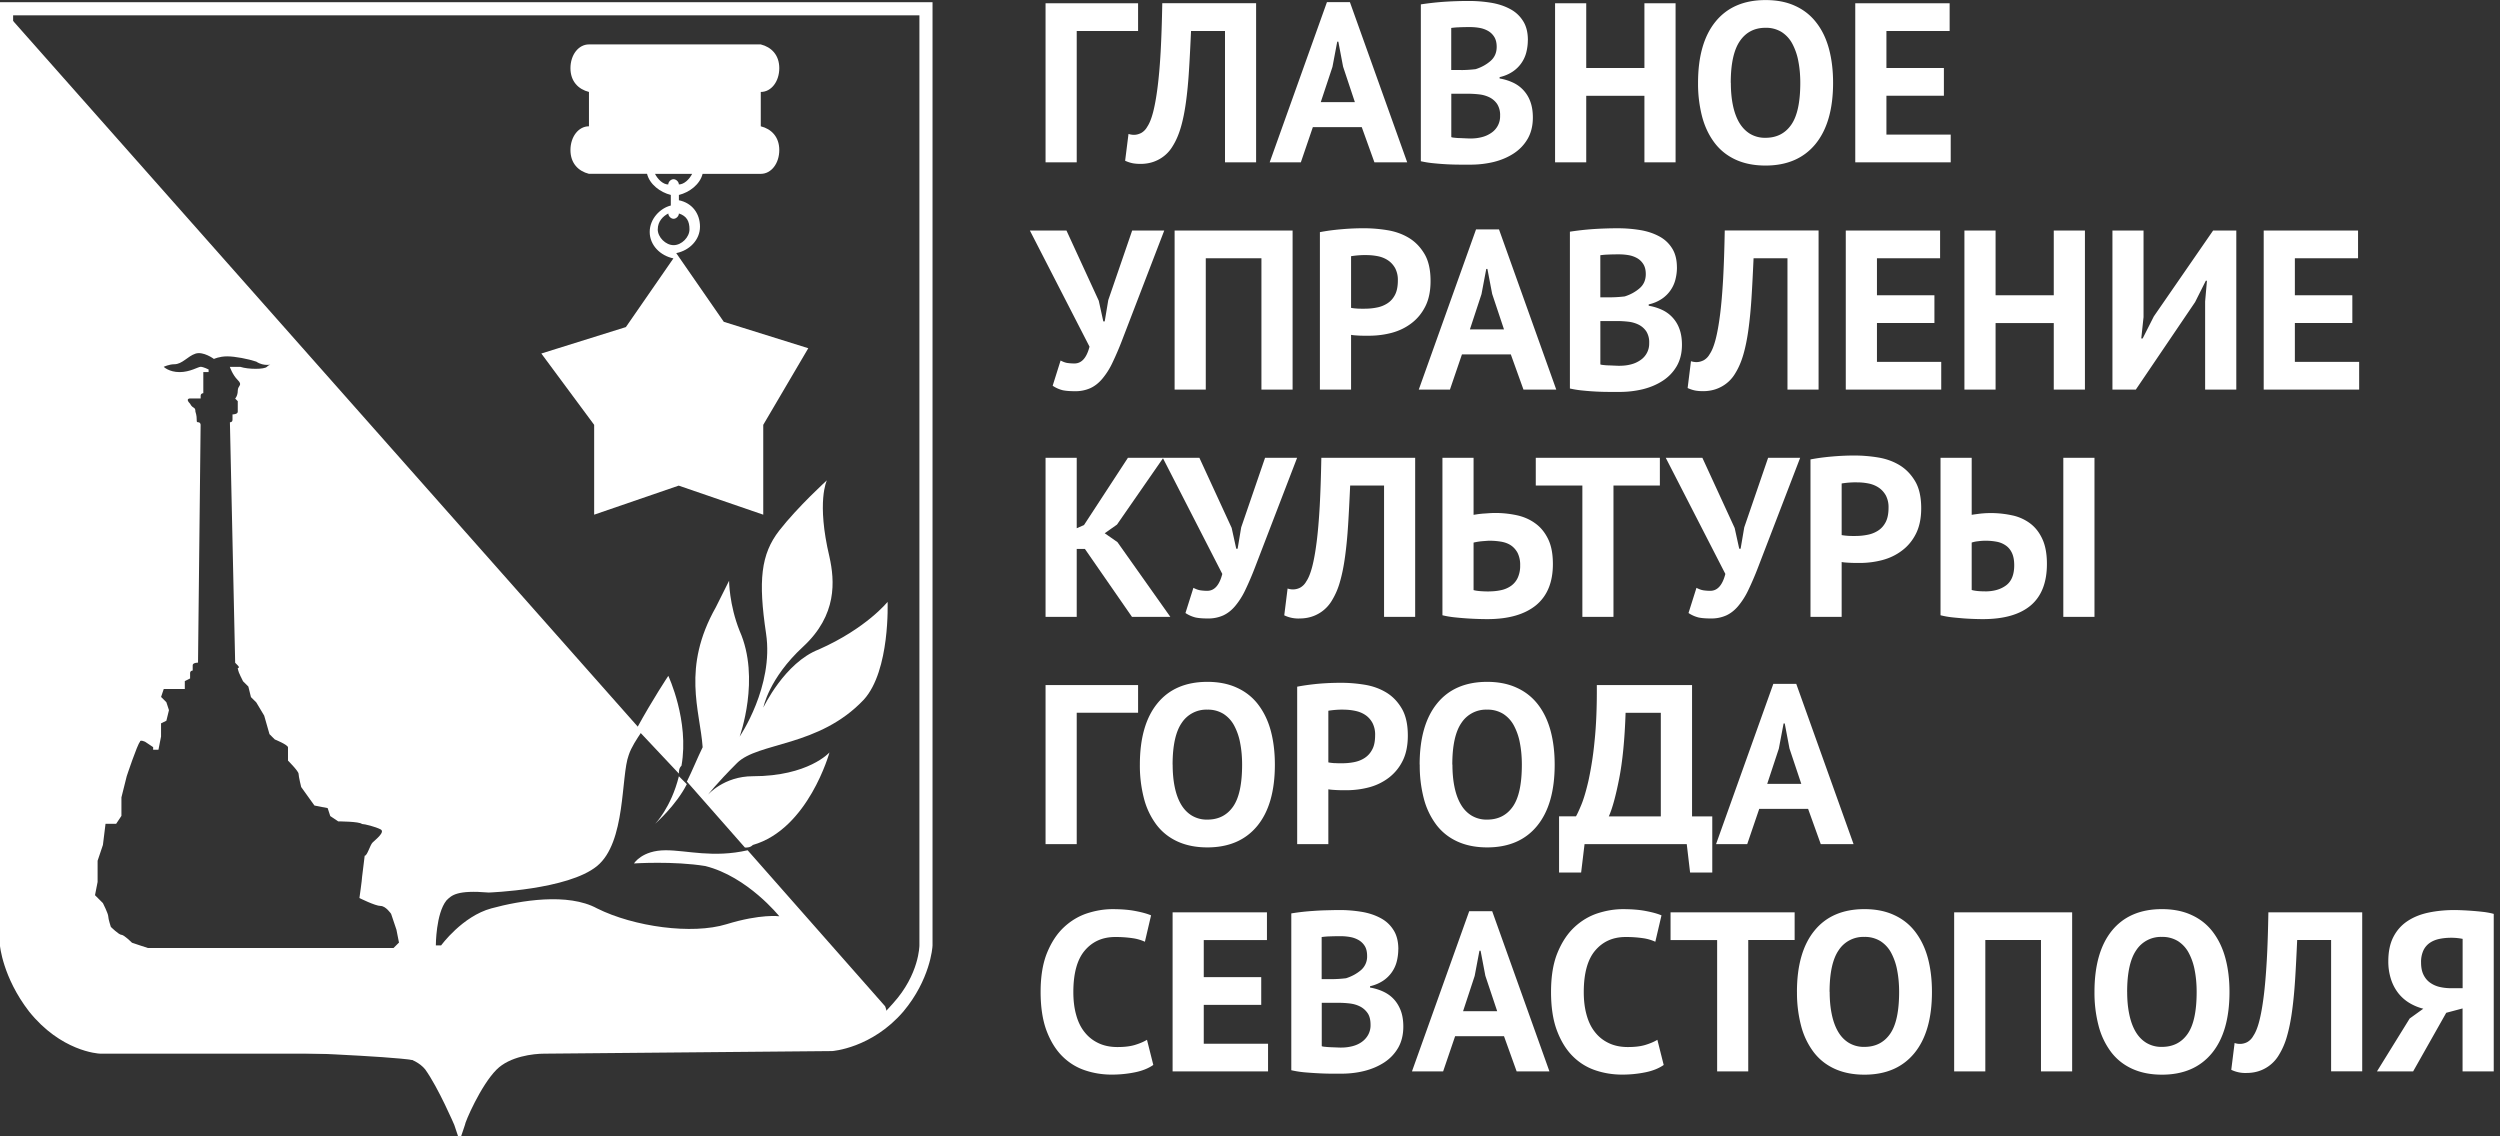 <svg xmlns="http://www.w3.org/2000/svg" width="77" height="35"><rect width="100%" height="100%" fill="#333333" stroke="none"/><rect width="100%" height="100%" fill="none"/><g class="currentLayer"><title>Layer 1</title><g><path fill="#FFF" d="M14.156 35.138l-.163-.488s-.488-1.14-.895-1.71c-.326-.406-1.058-.487-1.383-.487H3.09c-.08 0-1.22-.08-2.197-1.302-.814-1.057-.895-2.033-.895-2.033V.067h28.724v29.05c0 .08-.08 1.058-.895 2.034-.976 1.14-2.197 1.222-2.197 1.222l-8.87.08c-.325 0-1.058.082-1.465.49-.488.487-.976 1.626-.976 1.708l-.164.488zM.404.473v28.643s.08.895.814 1.79c.814 1.058 1.872 1.14 1.872 1.14l8.544.08c.08 0 1.14 0 1.71.57.324.325.65.895.813 1.383.163-.408.488-.977.814-1.384.57-.57 1.628-.57 1.71-.57l8.87-.08s1.058-.082 1.953-1.14c.814-.895.814-1.79.814-1.79V.473H.404z"/><path fill="#FFF" d="M21.154 24.07l1.79 2.035c.08 0 .163 0 .244-.08 1.71-.49 2.36-2.85 2.36-2.85s-.65.733-2.36.733c-.895 0-1.383.57-1.383.57s.244-.325.895-.976c.65-.65 2.523-.488 3.906-1.953.814-.896.732-3.012.732-3.012s-.65.814-2.116 1.465c-1.058.407-1.71 1.79-1.71 1.79s.164-.895 1.222-1.872.976-2.033.814-2.766c-.407-1.71-.08-2.36-.08-2.36s-.896.814-1.466 1.546-.65 1.546-.407 3.174c.244 1.627-.814 3.174-.814 3.174s.652-1.79 0-3.255c-.325-.814-.325-1.546-.325-1.546l-.407.814c-1.058 1.873-.488 3.175-.407 4.314-.16.325-.323.732-.486 1.057zM20.91 23.827c0-.08 0-.163.08-.244.245-1.383-.406-2.767-.406-2.767s-.488.732-.976 1.627l1.302 1.384z"/><path fill="none" d="M11.877 27.652c-.163 0-.65-.244-.65-.244l.08-.65c0-.082.08-.652.08-.652s.164-.325.245-.407c.08-.082.407-.326.244-.408a2.084 2.084 0 0 0-.57-.163c-.08 0-.732-.082-.732-.082l-.244-.163-.08-.163h-.49l-.406-.57s0-.325-.08-.407c0-.08-.327-.407-.327-.407v-.407l-.407-.243-.163-.163-.163-.57-.244-.407-.163-.163-.08-.325-.164-.164-.08-.163c-.164-.08-.164-.163-.164-.163v-.08l-.082-.082-.163-7.405s.08 0 .08-.08v-.164s.082 0 .164-.082v-.325l-.164-.163s.08-.08.08-.244c0-.163.082-.08 0-.325-.08-.243-.162-.243-.162-.243H7.4c.162 0 .73.08.813 0 .08-.08.163-.08.163-.08s-.244.08-.488-.082c-.244-.163-.65-.244-.895-.163-.244 0-.407.08-.407.08s-.325-.324-.57-.243c-.244.08-.407.243-.65.324-.245 0-.327.08-.327.08s.08.164.487.164.57-.163.65-.163c.082 0 .245.08.245.08v.082H6.26v.65s-.082 0-.082.082v.08H5.77s-.162 0 0 .163c.164.163.164.08.164.244 0 .163-.08.244.08.325.164.08.082.08.082.08l-.08 7.325s-.082.08-.164.08v.164s-.08 0-.08.082v.163H5.69v.244h-.648l-.08.324.08.163.08.244-.08.326-.08.08v.49l-.082.324h-.244v-.08l-.244-.164s-.163-.08-.163 0-.408 1.058-.408 1.058l-.163.65v.57l-.164.245h-.244l-.163.65s-.164.407-.164.488v.65l-.08.408.243.244s.162.325.162.407.08.325.08.325.245.244.326.244c.244 0 .407.244.407.244l.163.08s.163.082.244.082h7.568l.163-.163.08-.652-.08-.488c0 .006-.082-.157-.326-.238z"/><path fill="#FFF" d="M27.257 30.988l-4.23-4.8c-1.06.243-1.873 0-2.524 0-.732 0-.976.406-.976.406s1.22-.08 2.197.08c1.302.326 2.278 1.547 2.278 1.547s-.57-.08-1.627.245c-1.058.325-2.848.08-3.987-.488-.895-.488-2.36-.244-3.255 0s-1.546 1.14-1.546 1.14h-.163s0-.977.326-1.384c.163-.163.325-.325 1.302-.244 0 0 2.44-.082 3.336-.815.895-.732.732-2.767.976-3.418.08-.244.244-.488.407-.732L.323.555s-.244 26.12 0 28.4c.08.65.407 1.708.895 2.277.65.732 1.465.976 1.465.976s9.683.244 10.253.488c.57.244 1.22 1.953 1.22 1.953s.49-1.06.815-1.547c.326-.488 1.22-.732 1.22-.732s9.277 0 10.335-.406c1.057-.407.732-.976.732-.976zm-14.973-1.953l-.163.163H4.554l-.244-.08-.245-.082s-.244-.244-.325-.244c-.08 0-.326-.244-.326-.244s-.08-.244-.08-.325-.164-.407-.164-.407l-.244-.244.08-.407v-.653l.164-.488.08-.65h.327l.163-.245v-.57l.163-.652s.325-.976.407-1.058c0-.08.163 0 .163 0l.244.163v.08h.163l.08-.406v-.407l.164-.08.08-.326-.08-.244-.163-.163.082-.244H5.692v-.244l.163-.082v-.163c0-.08.08-.08.08-.08v-.164c0-.08.164-.08.164-.08l.08-7.324s0-.08-.08-.08 0-.082-.08-.326c0-.163-.082-.08-.164-.244-.163-.163 0-.163 0-.163h.325v-.08c0-.08.082-.082.082-.082v-.65h.163v-.08s-.163-.082-.244-.082c-.08 0-.324.163-.65.163s-.488-.162-.488-.162.163-.08.326-.08c.244 0 .407-.245.65-.326.245-.08.57.163.57.163s.164-.08.408-.08c.244 0 .65.08.895.162.245.163.49.08.49.08s-.082 0-.164.082c-.08.08-.57.08-.814 0h-.325s.08.243.244.406 0 .163 0 .325c0 .164-.08.245-.08.245l.08.08v.326c0 .082-.162.082-.162.082v.163c0 .083-.08.08-.08.08l.162 7.406.08.082c.08.082 0 .08 0 .08s0 .082.082.245l.08.163.164.163.08.325.164.163.244.408.163.57.163.163s.407.164.407.245v.407s.326.325.326.407.08.406.08.406l.408.57.408.08.08.245.245.164s.65 0 .732.08c.08 0 .407.082.57.164.163.08-.163.325-.244.407-.08.08-.162.407-.243.407l-.08.65c0 .082-.082.652-.082.652s.488.244.65.244c.164 0 .326.244.326.244l.164.488.08.405z"/><path fill="#FFF" d="M21.154 24.153l-.244-.244c-.244.975-.732 1.464-.732 1.464s.65-.57.976-1.22z"/><g><path fill="#FFF" d="M24.897 10.726l-2.604-.814-1.465-2.116c.407-.08.732-.407.732-.814s-.244-.732-.65-.814v-.163c.324-.08.65-.325.73-.65h1.792c.326 0 .57-.326.57-.733s-.244-.65-.57-.732V2.832c.326 0 .57-.325.57-.732s-.244-.65-.57-.732H18.14c-.325 0-.57.325-.57.732s.244.65.57.732V3.89c-.325 0-.57.325-.57.732s.244.65.57.732h1.789c.08.325.407.57.732.65v.326c-.325.08-.65.407-.65.814s.325.732.73.814l-1.464 2.116-2.604.814 1.627 2.197v2.767l2.604-.895 2.604.895v-2.767l1.387-2.36zm-4.72-5.37h1.14c-.082.163-.245.325-.408.325 0-.08-.082-.162-.164-.162-.08 0-.163.08-.163.163-.162 0-.324-.162-.406-.324zm.082 1.708c0-.244.162-.407.325-.488 0 .08.08.163.163.163.08 0 .163-.082.163-.164.245.08.326.244.326.488s-.244.488-.488.488c-.245 0-.49-.244-.49-.488z"/></g></g><g fill="#FFF"><path d="M35.053.954h-1.89V5h-.96V.1h2.85v.854zM37.727.954h-1.043c-.02.443-.04.847-.063 1.21-.022.365-.054.693-.094.984-.04.292-.092.55-.157.773-.066.225-.15.42-.253.582a1.09 1.09 0 0 1-.476.434 1.08 1.08 0 0 1-.262.087 1.254 1.254 0 0 1-.242.024c-.107 0-.197-.008-.27-.024a1.052 1.052 0 0 1-.213-.073l.104-.826a.543.543 0 0 0 .168.028c.075 0 .148-.02.22-.056a.483.483 0 0 0 .187-.19c.07-.102.13-.252.182-.45.052-.2.098-.453.137-.76.04-.31.072-.676.096-1.103.023-.427.04-.925.05-1.495h2.89v4.9h-.958V.954zM41.94 3.915h-1.504L40.066 5h-.96L40.87.065h.707L43.342 5h-1.01l-.39-1.085zm-1.26-.77h1.05l-.363-1.092-.146-.77h-.034l-.147.777-.36 1.085zM47.057 1.24c0 .122-.015.244-.045.365a1.012 1.012 0 0 1-.42.6 1.17 1.17 0 0 1-.404.17v.042a1.6 1.6 0 0 1 .397.12 1.022 1.022 0 0 1 .547.587c.053.14.08.306.08.497 0 .253-.054.47-.16.655-.108.185-.252.335-.432.452s-.384.203-.612.26c-.23.055-.465.083-.707.083h-.304a8.063 8.063 0 0 1-.833-.042 3.116 3.116 0 0 1-.402-.063V.135a8.874 8.874 0 0 1 .673-.077 11.29 11.29 0 0 1 .812-.028c.23 0 .45.018.668.053s.41.097.58.186c.172.088.308.21.41.37.104.158.154.358.154.6zm-2.05.918a3.992 3.992 0 0 0 .442-.028c.176-.055.33-.14.457-.25s.192-.256.192-.437c0-.12-.024-.22-.07-.298a.537.537 0 0 0-.186-.187.81.81 0 0 0-.263-.097c-.098-.018-.2-.027-.308-.027-.12 0-.233.002-.336.007a2.246 2.246 0 0 0-.237.02v1.296h.307zm.303 2.107c.114 0 .226-.014.333-.042a.893.893 0 0 0 .285-.128.61.61 0 0 0 .275-.53.63.63 0 0 0-.09-.36A.62.62 0 0 0 45.88 3a.956.956 0 0 0-.323-.093 3.053 3.053 0 0 0-.357-.02h-.5v1.336c.02.01.06.016.108.02.05.006.104.01.16.01l.18.008c.063.003.116.005.162.005zM50.648 2.95h-1.792V5h-.96V.1h.96v1.995h1.792V.1h.96V5h-.96V2.95zM52.3 2.55c0-.816.18-1.445.54-1.886s.873-.662 1.54-.662c.35 0 .656.06.917.182.262.12.48.294.65.518.174.224.302.492.386.805.084.313.126.66.126 1.043 0 .817-.182 1.446-.543 1.887-.362.44-.874.662-1.537.662-.354 0-.662-.062-.924-.183s-.478-.294-.647-.518-.3-.493-.383-.806A4.038 4.038 0 0 1 52.3 2.55zm1.01 0c0 .248.02.475.062.683.042.208.106.386.192.536.087.148.197.265.333.35a.895.895 0 0 0 .482.125c.34 0 .603-.133.79-.4.187-.265.28-.697.28-1.294 0-.237-.02-.458-.06-.664a1.868 1.868 0 0 0-.186-.54.967.967 0 0 0-.33-.36.908.908 0 0 0-.496-.13c-.34 0-.604.138-.79.41s-.28.7-.28 1.284zM57.144.1h2.905v.854h-1.947v1.14h1.77v.855h-1.77v1.196h1.98V5h-2.94V.1zM33.842 9.263l.14.637h.043l.11-.658.736-2.142h.988l-1.302 3.388a9.304 9.304 0 0 1-.298.693 2.25 2.25 0 0 1-.31.487c-.108.128-.23.224-.366.287a1.117 1.117 0 0 1-.476.094c-.154 0-.28-.01-.375-.03a.985.985 0 0 1-.31-.138l.244-.777c.08.042.15.068.217.077s.137.014.21.014c.22 0 .375-.172.464-.518L31.72 7.1h1.127l.995 2.163zM38.853 7.954h-1.715V12h-.96V7.1h3.634V12h-.96V7.954zM40.653 7.15c.196-.038.412-.067.647-.088s.47-.032.704-.032c.242 0 .486.02.73.06.245.04.466.12.662.238.196.12.355.285.48.497s.185.49.185.83c0 .307-.053.567-.16.78s-.25.386-.427.52c-.178.136-.38.234-.605.295-.227.06-.46.09-.704.09h-.11c-.053 0-.106 0-.162-.002-.057-.002-.11-.006-.165-.01a1.148 1.148 0 0 1-.115-.014V12h-.96V7.15zm1.428.706a2.824 2.824 0 0 0-.468.035v1.59c.02.005.047.01.084.014a1.97 1.97 0 0 0 .24.013h.09c.125 0 .25-.01.373-.035a.903.903 0 0 0 .332-.13c.098-.063.176-.15.234-.262s.088-.26.088-.44a.78.78 0 0 0-.084-.383c-.057-.1-.13-.18-.22-.24s-.196-.104-.313-.127a1.82 1.82 0 0 0-.356-.034zM46.533 10.915h-1.505L44.658 12h-.96l1.764-4.935h.707L47.933 12h-1.01l-.39-1.085zm-1.26-.77h1.05l-.364-1.092-.147-.77h-.035l-.147.777-.357 1.085zM51.65 8.24c0 .122-.016.244-.046.365a1.012 1.012 0 0 1-.42.6 1.17 1.17 0 0 1-.404.17v.042a1.6 1.6 0 0 1 .397.12 1.022 1.022 0 0 1 .547.587c.053.14.08.306.08.497 0 .253-.054.47-.16.655-.108.185-.252.335-.432.452s-.384.203-.612.26c-.23.055-.465.083-.707.083h-.305a8.063 8.063 0 0 1-.833-.042 3.116 3.116 0 0 1-.402-.063v-4.83a8.874 8.874 0 0 1 .672-.077 11.29 11.29 0 0 1 .812-.028c.23 0 .45.018.668.053s.41.097.58.186c.172.088.308.21.41.37.103.158.154.358.154.6zm-2.052.918a3.992 3.992 0 0 0 .442-.028c.177-.055.33-.14.458-.25s.192-.256.192-.437c0-.12-.023-.22-.07-.298a.537.537 0 0 0-.185-.187.81.81 0 0 0-.263-.097c-.1-.018-.2-.027-.31-.027-.12 0-.232.002-.335.007a2.246 2.246 0 0 0-.237.02v1.296h.308zm.304 2.107c.114 0 .226-.014.333-.042a.893.893 0 0 0 .285-.128.61.61 0 0 0 .275-.53.63.63 0 0 0-.09-.36.62.62 0 0 0-.233-.204.956.956 0 0 0-.323-.093 3.053 3.053 0 0 0-.358-.02h-.5v1.336c.02.01.06.016.108.02.05.006.104.01.16.01l.18.008c.063.003.116.005.162.005zM55.053 7.954H54.01c-.02.443-.04.847-.063 1.21-.023.365-.055.693-.095.984-.04.292-.092.55-.157.773-.065.225-.15.42-.252.582a1.09 1.09 0 0 1-.476.434 1.08 1.08 0 0 1-.263.087 1.254 1.254 0 0 1-.242.024c-.107 0-.197-.008-.27-.024a1.052 1.052 0 0 1-.213-.073l.103-.826a.543.543 0 0 0 .168.028c.076 0 .15-.02.222-.056a.483.483 0 0 0 .186-.19c.07-.102.13-.252.182-.45.052-.2.098-.453.137-.76.04-.31.07-.676.095-1.103.023-.427.04-.925.05-1.495h2.89v4.9h-.958V7.954zM56.85 7.1h2.905v.854H57.81v1.14h1.77v.855h-1.77v1.196h1.98V12h-2.94V7.1zM63.256 9.95h-1.792V12h-.96V7.1h.96v1.995h1.792V7.1h.96V12h-.96V9.95zM67.918 9.284l.056-.637h-.035l-.33.658L65.783 12h-.72V7.1h.958v2.667l-.07.658h.043l.344-.68L68.164 7.1h.714V12h-.96V9.284zM69.723 7.1h2.905v.854h-1.946v1.14h1.77v.855h-1.77v1.196h1.98V12h-2.94V7.1zM33.415 16.907h-.252V19h-.96v-4.9h.96v2.17l.224-.098L34.74 14.1h1.09l-1.427 2.058-.378.266.392.273L36.047 19h-1.182l-1.45-2.093z"/><path d="M37.936 16.263l.14.637h.043l.11-.658.735-2.142h.987l-1.302 3.388a9.304 9.304 0 0 1-.298.693 2.3 2.3 0 0 1-.31.487c-.108.128-.23.224-.366.287a1.117 1.117 0 0 1-.476.094c-.154 0-.28-.01-.375-.03a.995.995 0 0 1-.312-.138l.245-.776c.08.042.15.067.217.077.065.01.136.015.21.015.22 0 .374-.173.463-.52L35.813 14.1h1.128l.996 2.163zM42.628 14.954h-1.043c-.02.443-.04.847-.063 1.21-.023.365-.055.693-.095.984-.04.292-.092.55-.157.773a2.25 2.25 0 0 1-.252.582 1.116 1.116 0 0 1-.74.522 1.254 1.254 0 0 1-.24.024.994.994 0 0 1-.483-.097l.103-.826a.484.484 0 0 0 .39-.028.483.483 0 0 0 .185-.19c.07-.102.13-.252.182-.45.052-.198.098-.452.137-.76.04-.308.07-.675.095-1.102.023-.427.04-.925.05-1.495h2.89V19h-.958v-4.046zM44.426 14.1h.96v1.757l.114-.018c.054-.008.112-.014.176-.02.063-.003.127-.008.192-.013a3.1 3.1 0 0 1 .847.063c.215.046.405.13.57.25.166.118.298.28.396.482.1.203.148.46.148.773 0 .56-.174.982-.52 1.268-.35.284-.847.427-1.496.427a9.732 9.732 0 0 1-1.02-.056 2.823 2.823 0 0 1-.366-.063V14.1zm1.435 4.115c.13 0 .255-.013.37-.038a.83.83 0 0 0 .31-.133.63.63 0 0 0 .206-.25.875.875 0 0 0 .074-.377.823.823 0 0 0-.08-.39c-.055-.1-.125-.177-.21-.233s-.19-.093-.306-.112a2.244 2.244 0 0 0-.363-.028 6.725 6.725 0 0 0-.26.02 1.83 1.83 0 0 0-.216.038v1.463c.052.015.12.025.207.032.088.007.177.01.27.01zM51.125 14.954h-1.43V19h-.958v-4.046h-1.435V14.1h3.822v.854zM53.428 16.263l.14.637h.043l.112-.658.735-2.142h.987l-1.302 3.388a9.304 9.304 0 0 1-.298.693 2.3 2.3 0 0 1-.31.487c-.108.128-.23.224-.366.287a1.117 1.117 0 0 1-.476.094c-.154 0-.28-.01-.375-.03a.995.995 0 0 1-.312-.138l.245-.776c.08.042.15.067.217.077.065.01.136.015.21.015.22 0 .374-.173.463-.52L51.305 14.1h1.128l.995 2.163zM55.765 14.15c.196-.038.412-.067.647-.088s.47-.032.704-.032c.242 0 .486.02.73.06.245.04.466.12.662.238.196.12.355.285.48.497s.185.49.185.83c0 .307-.054.567-.16.78s-.25.386-.428.52c-.178.136-.38.234-.605.294-.227.06-.46.09-.704.09h-.11a4.49 4.49 0 0 1-.327-.014 1.148 1.148 0 0 1-.116-.014V19h-.96v-4.85zm1.428.706a2.824 2.824 0 0 0-.47.035v1.59a1.97 1.97 0 0 0 .325.027h.09c.125 0 .25-.01.373-.035a.903.903 0 0 0 .334-.13c.098-.063.176-.15.234-.262s.088-.26.088-.44a.78.78 0 0 0-.084-.383c-.057-.1-.13-.18-.22-.24s-.196-.104-.313-.127a1.82 1.82 0 0 0-.357-.034zM59.77 14.1h.958v1.757c.052-.01.133-.02.245-.035a3.08 3.08 0 0 1 .997.05 1.4 1.4 0 0 1 .557.248c.16.12.285.28.378.483.094.203.14.458.14.766 0 .568-.165.994-.496 1.276-.333.282-.825.424-1.48.424a8.722 8.722 0 0 1-.583-.022c-.12-.01-.24-.02-.368-.034a2.638 2.638 0 0 1-.35-.063V14.1zm1.37 4.115c.267 0 .482-.062.648-.186.166-.124.25-.33.25-.62 0-.154-.024-.28-.07-.378s-.11-.175-.19-.23a.72.72 0 0 0-.28-.116 1.83 1.83 0 0 0-.58-.014.89.89 0 0 0-.19.04v1.46c.053.016.114.026.187.033s.147.01.226.01zm2.41-4.115h.96V19h-.96v-4.9zM35.053 21.953h-1.89V26h-.96v-4.9h2.85v.853zM35.108 23.55c0-.817.18-1.446.54-1.887.358-.44.872-.662 1.54-.662.35 0 .655.062.916.184.262.12.48.294.65.518s.302.492.386.805c.084.313.126.66.126 1.043 0 .817-.18 1.446-.542 1.887-.362.44-.874.662-1.537.662-.354 0-.662-.063-.924-.184s-.478-.294-.647-.518a2.308 2.308 0 0 1-.382-.806 4.012 4.012 0 0 1-.126-1.043zm1.01 0c0 .247.02.475.062.682.042.208.106.387.192.536.087.15.197.266.333.35a.895.895 0 0 0 .482.126c.34 0 .604-.133.79-.398.188-.267.28-.698.28-1.296 0-.237-.02-.46-.06-.665a1.85 1.85 0 0 0-.185-.538.967.967 0 0 0-.33-.36.908.908 0 0 0-.496-.13.905.905 0 0 0-.79.41c-.186.27-.28.7-.28 1.282zM39.953 21.15c.196-.038.412-.067.647-.09.235-.02.47-.03.704-.03.242 0 .486.02.73.06.245.04.466.12.662.238s.355.284.48.497c.123.212.185.488.185.83 0 .307-.053.567-.16.78a1.47 1.47 0 0 1-.427.52 1.73 1.73 0 0 1-.605.294c-.227.06-.46.09-.704.09h-.11a4.49 4.49 0 0 1-.327-.014 1.148 1.148 0 0 1-.115-.014V26h-.96v-4.85zm1.428.706a2.824 2.824 0 0 0-.468.035v1.59c.02.005.047.01.084.014s.077.01.12.01.082.004.12.004h.09c.125 0 .25-.01.373-.034.123-.023.234-.066.332-.13s.176-.15.234-.263c.06-.11.088-.258.088-.44a.78.78 0 0 0-.084-.38c-.057-.102-.13-.182-.22-.242s-.196-.103-.313-.126a1.68 1.68 0 0 0-.356-.036zM43.725 23.55c0-.817.18-1.446.54-1.887.358-.44.872-.662 1.54-.662.35 0 .655.062.916.184.263.12.48.294.652.518s.3.492.385.805c.084.313.126.66.126 1.043 0 .817-.18 1.446-.542 1.887-.36.44-.873.662-1.536.662-.354 0-.662-.063-.924-.184s-.478-.294-.647-.518a2.308 2.308 0 0 1-.382-.806 4.012 4.012 0 0 1-.125-1.043zm1.01 0c0 .247.02.475.062.682.042.208.106.387.192.536.086.15.196.266.332.35a.895.895 0 0 0 .482.126c.34 0 .604-.133.79-.398.188-.267.28-.698.28-1.296 0-.237-.02-.46-.06-.665a1.85 1.85 0 0 0-.185-.538.967.967 0 0 0-.33-.36.908.908 0 0 0-.497-.13.905.905 0 0 0-.79.41c-.186.27-.28.7-.28 1.282zM52.735 26.874h-.68L51.952 26h-3.148l-.105.874h-.68v-1.73h.52c.032-.05.086-.165.16-.342.075-.178.15-.43.225-.753a10.3 10.3 0 0 0 .188-1.22c.052-.487.075-1.064.07-1.73h2.933v4.045h.623v1.73zm-1.582-1.728v-3.192h-1.085c-.027.83-.095 1.51-.2 2.04-.104.53-.21.914-.317 1.152h1.603zM55.69 24.914h-1.506L53.814 26h-.96l1.764-4.936h.707L57.09 26h-1.01l-.39-1.086zm-1.26-.77h1.05l-.364-1.09-.146-.772h-.035l-.147.777-.358 1.085zM35.522 32.8c-.15.105-.34.182-.57.228-.23.047-.47.07-.71.07-.295 0-.574-.046-.838-.137s-.495-.237-.696-.44c-.2-.203-.36-.467-.48-.79-.118-.325-.177-.718-.177-1.18 0-.48.067-.884.2-1.208.133-.324.306-.586.518-.784.212-.198.45-.34.71-.427.262-.085.523-.13.784-.13.28 0 .518.02.71.058.194.037.355.08.48.133l-.19.813a1.37 1.37 0 0 0-.38-.11 3.524 3.524 0 0 0-.536-.036c-.387 0-.698.138-.934.414-.236.276-.354.704-.354 1.284 0 .253.027.483.084.69.056.21.14.387.255.533.114.147.257.263.427.344.17.083.368.124.592.124.21 0 .388-.02.532-.063s.27-.095.378-.16l.196.78zM36.117 28.1h2.905v.854h-1.946v1.142h1.77v.854h-1.77v1.197h1.98V33h-2.94v-4.9zM43.067 29.24c0 .122-.015.244-.045.365a1.007 1.007 0 0 1-.42.6 1.19 1.19 0 0 1-.404.17v.042c.14.023.272.063.397.12s.234.132.327.23.166.217.22.356c.053.14.08.306.08.497 0 .252-.054.47-.16.654-.108.185-.252.335-.432.452-.18.116-.384.203-.612.26s-.465.083-.707.083h-.304a8.12 8.12 0 0 1-.398-.012 11.262 11.262 0 0 1-.435-.03 3.116 3.116 0 0 1-.402-.064v-4.83a6.91 6.91 0 0 1 .672-.076c.132-.01.266-.017.403-.02s.274-.008.41-.008c.23 0 .45.018.668.053s.41.097.58.186c.172.088.308.21.41.37.103.157.154.358.154.6zm-2.05.918a3.992 3.992 0 0 0 .44-.028c.178-.056.33-.14.46-.25a.548.548 0 0 0 .19-.437c0-.12-.022-.22-.068-.298a.537.537 0 0 0-.187-.187.81.81 0 0 0-.263-.097c-.1-.018-.2-.027-.31-.027-.12 0-.232.003-.335.007a2.246 2.246 0 0 0-.237.02v1.296h.308zm.303 2.107c.114 0 .226-.015.333-.042s.203-.07.285-.128a.663.663 0 0 0 .2-.22.61.61 0 0 0 .075-.31c0-.153-.03-.273-.09-.36s-.138-.157-.233-.205c-.097-.05-.204-.08-.323-.094s-.238-.02-.357-.02h-.5v1.336c.02.01.06.017.108.02.05.006.104.01.16.012l.18.007c.063.003.116.005.162.005zM46.323 31.914h-1.505L44.448 33h-.96l1.764-4.936h.707L47.723 33h-1.01l-.39-1.086zm-1.26-.77h1.05l-.364-1.09-.147-.772h-.035l-.147.777-.357 1.085zM51.244 32.8c-.15.105-.34.182-.57.228-.23.047-.47.07-.71.07-.295 0-.574-.046-.838-.137s-.495-.237-.696-.44c-.2-.203-.36-.467-.48-.79s-.178-.718-.178-1.18c0-.48.066-.884.2-1.208.133-.324.306-.586.518-.784s.45-.34.71-.427c.262-.085.523-.13.784-.13.28 0 .518.02.71.058.194.037.355.08.48.133l-.19.813a1.37 1.37 0 0 0-.38-.11 3.524 3.524 0 0 0-.536-.036c-.387 0-.698.138-.934.414-.236.276-.354.704-.354 1.284 0 .253.027.483.084.69.056.21.14.387.255.533.113.147.256.263.426.344.17.083.368.124.592.124.21 0 .388-.02.532-.063s.27-.095.378-.16l.196.78zM55.276 28.953h-1.43V33h-.958v-4.047h-1.435V28.1h3.822v.853zM55.346 30.55c0-.817.18-1.446.54-1.887.358-.44.872-.662 1.54-.662.35 0 .655.062.916.184.262.12.48.294.65.518s.302.492.386.805c.084.313.126.66.126 1.043 0 .817-.18 1.446-.542 1.887-.362.44-.874.662-1.537.662-.354 0-.662-.063-.924-.184s-.477-.294-.646-.518a2.308 2.308 0 0 1-.382-.806 4.012 4.012 0 0 1-.126-1.043zm1.008 0c0 .247.02.475.063.682.042.208.106.387.192.536.086.15.196.266.332.35a.895.895 0 0 0 .482.126c.34 0 .604-.133.79-.398.188-.267.28-.698.28-1.296 0-.237-.02-.46-.06-.665a1.85 1.85 0 0 0-.185-.538.967.967 0 0 0-.33-.36.908.908 0 0 0-.497-.13.905.905 0 0 0-.79.41c-.186.27-.28.7-.28 1.282zM62.863 28.953h-1.715V33h-.96v-4.9h3.634V33h-.96v-4.047zM64.51 30.55c0-.817.18-1.446.538-1.887.36-.44.873-.662 1.54-.662.35 0 .656.062.917.184.262.12.48.294.65.518s.302.492.386.805c.085.313.127.66.127 1.043 0 .817-.18 1.446-.542 1.887-.362.44-.874.662-1.537.662-.354 0-.662-.063-.924-.184s-.478-.294-.647-.518a2.308 2.308 0 0 1-.382-.806 4.012 4.012 0 0 1-.126-1.043zm1.007 0c0 .247.02.475.063.682.042.208.106.387.192.536.087.15.197.266.333.35a.895.895 0 0 0 .482.126c.34 0 .604-.133.79-.398.188-.267.28-.698.28-1.296 0-.237-.02-.46-.06-.665a1.85 1.85 0 0 0-.185-.538.967.967 0 0 0-.33-.36.908.908 0 0 0-.496-.13.905.905 0 0 0-.79.41c-.186.27-.28.7-.28 1.282zM71.796 28.953h-1.043c-.02.443-.04.847-.063 1.21s-.055.693-.095.984c-.04.292-.092.55-.157.773a2.25 2.25 0 0 1-.252.58 1.116 1.116 0 0 1-.74.523 1.254 1.254 0 0 1-.24.024.994.994 0 0 1-.483-.097l.103-.826a.484.484 0 0 0 .39-.028.483.483 0 0 0 .185-.19c.07-.102.132-.252.183-.45.052-.198.098-.452.137-.76.04-.308.07-.676.095-1.103s.04-.925.05-1.494h2.89v4.898h-.958v-4.045zM76.807 33h-.96v-1.94l-.503.134L74.324 33H73.21l1.008-1.63.42-.302c-.15-.037-.29-.095-.42-.172s-.245-.176-.343-.297a1.38 1.38 0 0 1-.23-.432 1.758 1.758 0 0 1-.085-.563c0-.294.052-.542.154-.742s.245-.363.427-.486c.184-.124.4-.213.652-.267.252-.053.524-.08.818-.08a9.413 9.413 0 0 1 .913.062c.104.015.2.033.283.057V33zm-1.315-4.117c-.126 0-.245.012-.357.035s-.21.063-.294.12a.59.59 0 0 0-.198.23.845.845 0 0 0-.074.378c0 .145.023.267.07.367s.112.182.196.245a.83.83 0 0 0 .294.137c.112.027.233.042.364.042h.356v-1.52a1.798 1.798 0 0 0-.356-.034z"/></g></g></svg>